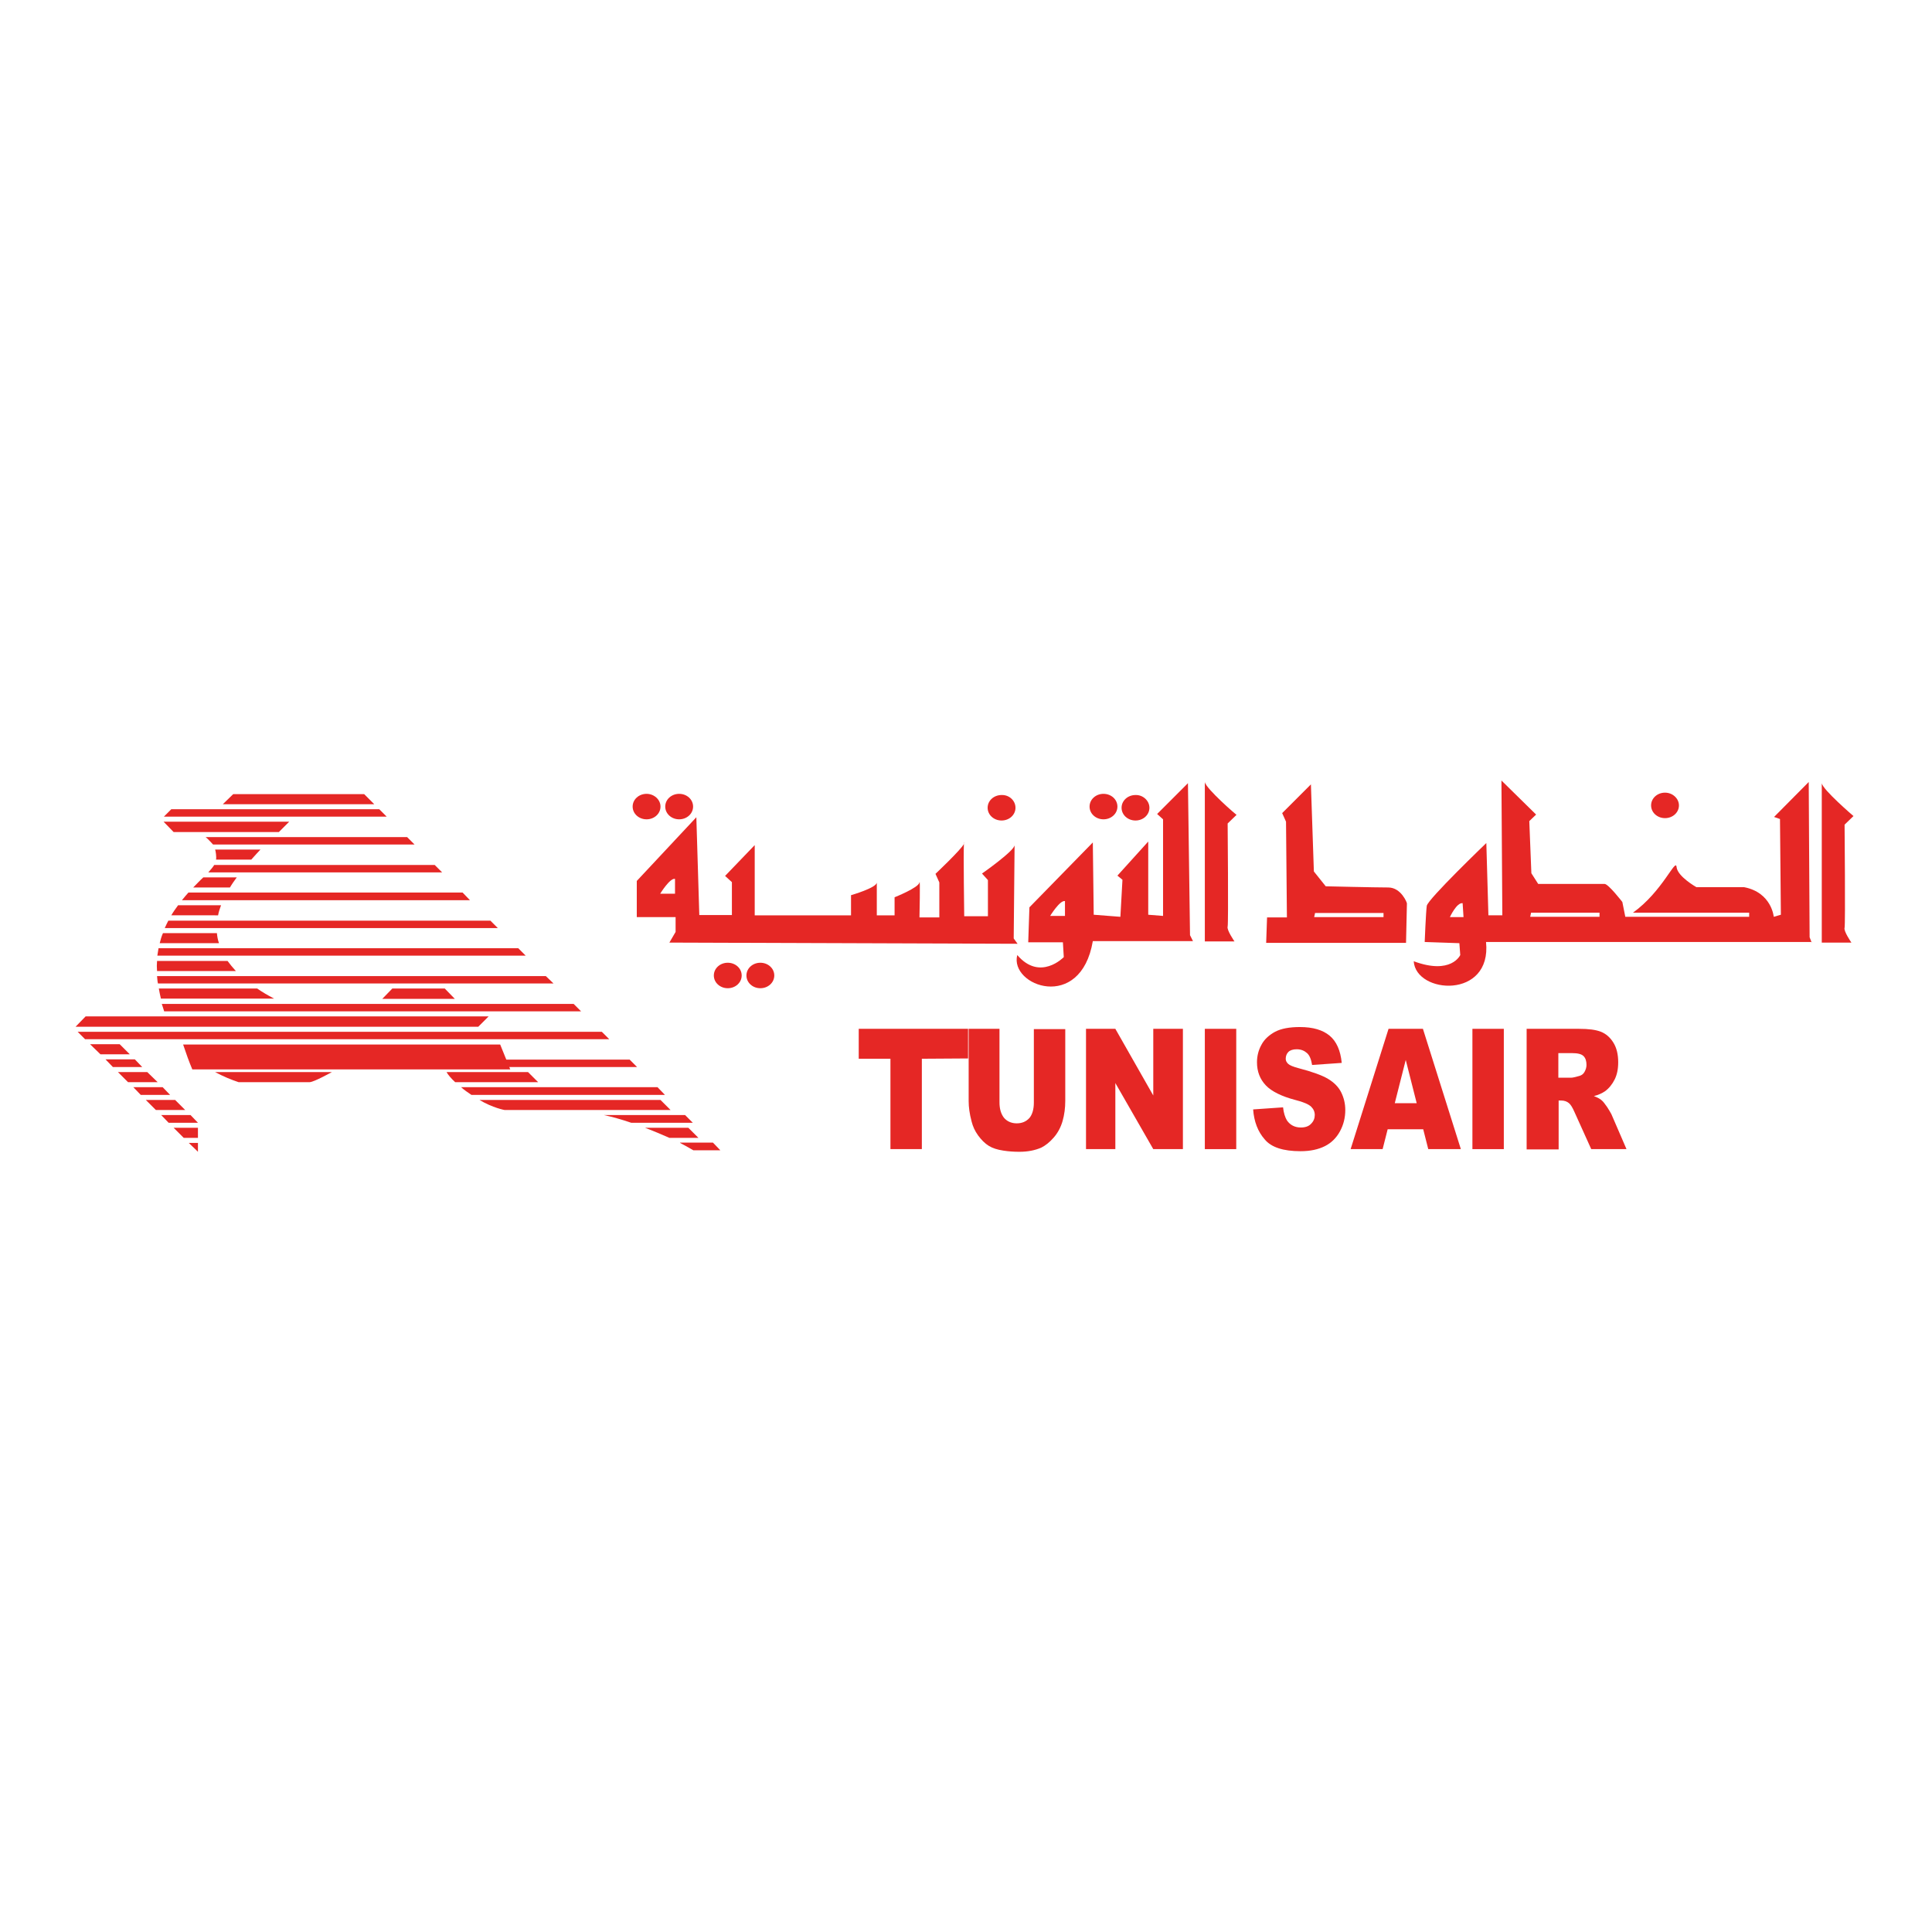 <?xml version="1.0" encoding="utf-8"?>
<!-- Generator: Adobe Illustrator 19.2.1, SVG Export Plug-In . SVG Version: 6.00 Build 0)  -->
<svg version="1.1" id="layer" xmlns="http://www.w3.org/2000/svg" xmlns:xlink="http://www.w3.org/1999/xlink" x="0px" y="0px"
	 viewBox="0 0 652 652" style="enable-background:new 0 0 652 652;" xml:space="preserve">
<style type="text/css">
	.st0{fill:#E52725;}
</style>
<g>
	<path class="st0" d="M614.8,264.3v53.8h10c0,0-2.7-3.9-2.3-5c0.3-1.1,0-34.8,0-34.8l3-2.9C625.5,275.4,615.1,266.5,614.8,264.3"/>
	<path class="st0" d="M466.9,309.5h-23.4l0.3-1.4h23.1V309.5z M468.5,299.5c-4.3,0-21.1-0.4-21.1-0.4l-4-5l-1-29.4l-9.7,9.7l1.3,2.9
		l0.3,32.3h-6.7l-0.3,8.6h47.2l0.3-13.3C474.9,304.8,472.9,299.5,468.5,299.5"/>
	<path class="st0" d="M566.6,271.8c0,2.4-2.1,4.3-4.7,4.3c-2.6,0-4.7-1.9-4.7-4.3c0-2.4,2.1-4.3,4.7-4.3
		C564.5,267.5,566.6,269.5,566.6,271.8"/>
	<path class="st0" d="M489.3,309.5c0,0,2.3-5,4.3-4.7l0.3,4.7H489.3z M516.7,308h23.1v1.4h-23.4L516.7,308z M611.4,318.1l-0.7-1.8
		l-0.3-52.4l-11.7,11.8l2,0.7l0.3,32.3l-2.4,0.7c0,0-0.7-8.2-10-10h-16.1c0,0-6.4-3.6-6.7-6.8c-0.3-3.2-4.7,8.2-14.7,15.4h39.2v1.4
		h-41.8l-1-5c0,0-4.7-6.1-6-6.1h-22.4l-2.3-3.6l-0.7-17.6l2.3-2.2l-11.7-11.5l0.3,45.5h-4.7l-0.7-24.4c0,0-19.8,19-20.1,21.2
		c-0.3,2.1-0.7,12.2-0.7,12.2l11.7,0.4l0.3,4c0,0-3,6.8-15.7,2.1c0.7,11.1,26.4,12.9,24.4-6.5H611.4z"/>
	<path class="st0" d="M406.6,263.9v53.8h10c0,0-2.7-3.9-2.3-5c0.3-1.1,0-34.8,0-34.8l3-2.9C417.3,275.1,406.9,266.1,406.6,263.9"/>
	<path class="st0" d="M359.4,309.1h-5c0,0,3.3-5.4,5-5V309.1z M401.6,315.6l-0.7-51.3l-10.4,10.4l2,1.8v32.6l-5-0.4V284l-10.4,11.5
		l1.7,1.4l-0.7,12.5l-9-0.7l-0.3-24.4l-21.4,21.9l-0.4,11.8h11.7l0.3,5c0,0-8,8.3-15.7-0.7c-2.7,10.4,21.4,19.4,25.5-4.7h33.8
		L401.6,315.6z"/>
	<path class="st0" d="M325.2,284.7c0.1-0.1,0.1-0.2,0.1-0.3C325.2,284.3,325.2,284.4,325.2,284.7"/>
	<path class="st0" d="M222.8,301.6c0,0,3.3-5.4,5-5v5H222.8z M225.9,318.1l117.5,0.4l-1.3-1.8l0.3-31.6c0.3,1.8-11,9.7-11,9.7l2,2.2
		v12.2h-8c0,0-0.3-21.6-0.1-24.4c-0.9,1.9-9.6,10.1-9.6,10.1l1.3,2.9v11.8h-6.7c0,0,0.3-13.6,0-11.8c-0.3,1.8-8.4,5-8.4,5v6.1h-6
		v-11.1c0,1.8-8.7,4.3-8.7,4.3v6.8h-32.5v-23.7l-10,10.4l2.3,2.1v11.1h-11l-1-33l-20.1,21.5v12.2h13.1v5L225.9,318.1z"/>
	<path class="st0" d="M387.9,272.6c0,2.4-2.1,4.3-4.7,4.3c-2.6,0-4.7-1.9-4.7-4.3c0-2.4,2.1-4.3,4.7-4.3
		C385.7,268.2,387.9,270.2,387.9,272.6"/>
	<path class="st0" d="M377.1,272.2c0,2.4-2.1,4.3-4.7,4.3c-2.6,0-4.7-1.9-4.7-4.3c0-2.4,2.1-4.3,4.7-4.3
		C375,267.9,377.1,269.8,377.1,272.2"/>
	<path class="st0" d="M342.7,272.6c0,2.4-2.1,4.3-4.7,4.3c-2.6,0-4.7-1.9-4.7-4.3c0-2.4,2.1-4.3,4.7-4.3
		C340.6,268.2,342.7,270.2,342.7,272.6"/>
	<path class="st0" d="M261.3,329.2c0,2.4-2.1,4.3-4.7,4.3c-2.6,0-4.7-1.9-4.7-4.3c0-2.4,2.1-4.3,4.7-4.3
		C259.2,324.9,261.3,326.8,261.3,329.2"/>
	<path class="st0" d="M250.3,329.2c0,2.4-2.1,4.3-4.7,4.3c-2.6,0-4.7-1.9-4.7-4.3c0-2.4,2.1-4.3,4.7-4.3
		C248.2,324.9,250.3,326.8,250.3,329.2"/>
	<path class="st0" d="M233.9,272.2c0,2.4-2.1,4.3-4.7,4.3c-2.6,0-4.7-1.9-4.7-4.3c0-2.4,2.1-4.3,4.7-4.3
		C231.8,267.9,233.9,269.8,233.9,272.2"/>
	<path class="st0" d="M222.9,272.2c0,2.4-2.1,4.3-4.7,4.3c-2.6,0-4.7-1.9-4.7-4.3c0-2.4,2.1-4.3,4.7-4.3
		C220.7,267.9,222.9,269.8,222.9,272.2"/>
</g>
<polygon class="st0" points="326.7,357.2 311.1,357.3 311.1,387.8 300.5,387.8 300.5,357.3 289.8,357.3 289.8,347.2 326.7,347.2 "/>
<g>
	<path class="st0" d="M326.7,347.2h10.6V372c0,2.2,0.5,3.9,1.5,5.2c1,1.2,2.5,1.9,4.3,1.9c1.8,0,3.2-0.6,4.3-1.8
		c1-1.2,1.5-3,1.5-5.2v-24.8h10.6v24.2c0,2.4-0.3,4.7-0.9,6.8c-0.6,2.1-1.6,4-3,5.6c-1.4,1.6-2.8,2.7-4.2,3.4
		c-2.1,0.9-4.5,1.4-7.4,1.4c-1.7,0-3.5-0.1-5.4-0.4c-2-0.3-3.6-0.8-4.9-1.6c-1.3-0.8-2.5-2-3.6-3.5c-1.1-1.5-1.8-3.1-2.2-4.7
		c-0.7-2.6-1-4.9-1-6.9v-14.2V347.2z"/>
</g>
<polygon class="st0" points="366.5,347.2 376.4,347.2 389.2,369.7 389.2,347.2 399.2,347.2 399.2,387.8 389.2,387.8 376.4,365.5 
	376.4,387.8 366.5,387.8 "/>
<rect x="406.6" y="347.2" class="st0" width="10.6" height="40.6"/>
<g>
	<path class="st0" d="M422.9,374.4l10.1-0.7c0.2,1.9,0.7,3.4,1.3,4.4c1.1,1.6,2.7,2.4,4.7,2.4c1.5,0,2.7-0.4,3.5-1.3
		c0.8-0.8,1.2-1.8,1.2-2.9c0-1.1-0.4-2-1.2-2.8c-0.8-0.8-2.6-1.6-5.4-2.3c-4.6-1.2-8-2.9-9.9-4.9c-2-2.1-3-4.7-3-7.8
		c0-2.1,0.5-4.1,1.5-5.9c1-1.9,2.6-3.3,4.6-4.4c2.1-1.1,4.9-1.6,8.4-1.6c4.4,0,7.7,1,10,2.9c2.3,1.9,3.7,5,4.1,9.2l-10,0.7
		c-0.3-1.8-0.8-3.2-1.7-4c-0.9-0.8-2-1.3-3.5-1.3c-1.2,0-2.2,0.3-2.8,0.9c-0.6,0.6-0.9,1.4-0.9,2.3c0,0.7,0.3,1.2,0.8,1.7
		c0.5,0.5,1.7,1,3.6,1.5c4.6,1.2,7.9,2.4,9.9,3.6c2,1.2,3.5,2.7,4.4,4.5c0.9,1.8,1.4,3.8,1.4,6c0,2.6-0.6,5-1.8,7.2
		c-1.2,2.2-2.9,3.9-5.1,5c-2.2,1.1-4.9,1.7-8.2,1.7c-5.8,0-9.9-1.3-12.1-4C424.5,381.9,423.2,378.5,422.9,374.4"/>
</g>
<path class="st0" d="M478.1,372.3l-3.7-14.6l-3.7,14.6H478.1z M480.3,381.1h-12l-1.7,6.7h-10.8l12.8-40.6h11.6l12.8,40.6H482
	L480.3,381.1z"/>
<rect x="496.9" y="347.2" class="st0" width="10.6" height="40.6"/>
<g>
	<path class="st0" d="M525.8,363.7h4.4c0.5,0,1.4-0.2,2.8-0.6c0.7-0.2,1.3-0.6,1.7-1.3c0.4-0.7,0.7-1.5,0.7-2.4c0-1.3-0.3-2.3-1-3
		c-0.7-0.7-2-1-3.9-1h-4.6V363.7z M515.2,387.8v-40.6h17.6c3.3,0,5.7,0.3,7.5,1c1.7,0.7,3.1,1.9,4.2,3.7c1.1,1.8,1.6,4,1.6,6.6
		c0,2.3-0.4,4.2-1.2,5.8c-0.8,1.6-1.9,3-3.3,4c-0.9,0.6-2.1,1.2-3.7,1.6c1.3,0.5,2.2,1,2.7,1.5c0.4,0.3,0.9,1,1.7,2.1
		c0.7,1.1,1.2,1.9,1.5,2.5l5.1,11.8h-11.9l-5.6-12.4c-0.7-1.6-1.3-2.6-1.9-3.1c-0.7-0.6-1.6-0.9-2.6-0.9h-0.9v16.5H515.2z"/>
</g>
<polygon class="st0" points="78.7,268 75.2,271.4 126.3,271.4 122.9,268 "/>
<polygon class="st0" points="57.8,273.1 55.3,275.6 130.5,275.6 128,273.1 "/>
<polygon class="st0" points="55.2,277.3 58.6,280.8 94.1,280.8 97.6,277.3 "/>
<g>
	<path class="st0" d="M139.9,285l-2.5-2.5H69.4c0.6,0.4,2.5,2.5,2.5,2.5H139.9z"/>
</g>
<polygon class="st0" points="28.9,343 25.5,346.5 161.4,346.5 164.9,343 "/>
<polygon class="st0" points="26.2,348.2 28.7,350.7 205.6,350.7 203.1,348.2 "/>
<g>
	<path class="st0" d="M226.3,374.6l-3.4-3.4h-61.1c4.5,2.7,8.5,3.4,8.5,3.4H226.3z"/>
</g>
<polygon class="st0" points="30.4,352.4 33.9,355.8 43.8,355.8 40.4,352.4 "/>
<polygon class="st0" points="39.8,361.8 43.2,365.2 53.2,365.2 49.7,361.8 "/>
<polygon class="st0" points="35.6,357.5 38.1,360.1 48,360.1 45.5,357.5 "/>
<polygon class="st0" points="45,366.9 47.5,369.5 57.4,369.5 54.9,366.9 "/>
<polygon class="st0" points="49.2,371.2 52.6,374.6 62.5,374.6 59.1,371.2 "/>
<polygon class="st0" points="54.4,376.3 56.9,378.9 66.8,378.9 64.3,376.3 "/>
<polygon class="st0" points="58.6,380.6 62,384 66.8,384 66.8,380.6 "/>
<polygon class="st0" points="63.7,385.7 66.3,388.2 66.8,388.7 66.8,385.7 "/>
<polygon class="st0" points="132.4,333.6 129,337.1 153.5,337.1 150.1,333.6 "/>
<g>
	<path class="st0" d="M70.3,294.4c0.8-0.9,1.5-1.7,2-2.5h74.4l2.5,2.5H70.3z"/>
	<path class="st0" d="M63.6,301.2c-0.7,0.8-1.5,1.7-2.2,2.6h97.2l-2.5-2.6H63.6z"/>
	<path class="st0" d="M55.6,313.2c0.4-0.9,0.8-1.7,1.2-2.5h108.7l2.5,2.5H55.6z"/>
	<path class="st0" d="M53.5,320c-0.1,0.8-0.3,1.7-0.4,2.5h124.3l-2.5-2.5H53.5z"/>
	<path class="st0" d="M53,329.4c0.1,0.8,0.1,1.7,0.3,2.5h133.5l-2.6-2.5H53z"/>
	<path class="st0" d="M55.4,341.3c-0.3-0.9-0.5-1.7-0.8-2.5l139,0l2.5,2.5H55.4z"/>
	<path class="st0" d="M87.9,286.7c-0.9,1-2,2.1-3.1,3.4H72.9c0.2-0.8-0.1-2.9-0.3-3.4H87.9z"/>
	<path class="st0" d="M79.9,296.1c-0.8,1.1-1.6,2.2-2.3,3.4H65.2c1.2-1.2,2.3-2.4,3.4-3.4H79.9z"/>
	<path class="st0" d="M73.6,308.9c0.2-1.2,0.6-2.3,1-3.4H60.1c-0.8,1.1-1.6,2.2-2.3,3.4H73.6z"/>
	<path class="st0" d="M73.2,314.9c0.1,1.1,0.3,2.3,0.7,3.4h-20c0.3-1.2,0.6-2.3,1.1-3.4H73.2z"/>
	<path class="st0" d="M79.6,327.7c-1.1-1.2-2-2.3-2.8-3.4H53c-0.1,1.1-0.1,2.2,0,3.4H79.6z"/>
	<path class="st0" d="M86.8,333.6c1.7,1.2,3.6,2.3,5.7,3.4H54.3c-0.3-1.2-0.5-2.3-0.7-3.4H86.8z"/>
	<path class="st0" d="M64.9,360.9c-1.1-2.6-2.1-5.4-3.1-8.4h107l3.4,8.4L64.9,360.9z"/>
	<path class="st0" d="M70,360.1c-1.1-0.7-2.2-1.6-3.3-2.5h145.8l2.5,2.5H70z"/>
	<path class="st0" d="M80.5,365.2c-2.4-0.8-5.1-1.9-7.9-3.4h39.4c0,0-6.1,3.4-7.5,3.4L80.5,365.2z"/>
	<path class="st0" d="M153.6,365.2c-1.4-1.3-2.4-2.5-2.9-3.4h27.5l3.4,3.4H153.6z"/>
	<path class="st0" d="M159.1,369.5c-1.2-0.8-2.5-1.7-3.5-2.6h66.3l2.5,2.6H159.1z"/>
	<path class="st0" d="M213,378.9c-3.2-1.1-6.4-2-9.2-2.6h27.4l2.6,2.6H213z"/>
	<path class="st0" d="M217.7,380.6c2.9,1.1,5.7,2.3,8.2,3.4h9.8l-3.4-3.4H217.7z"/>
	<path class="st0" d="M229.5,385.7c1.7,0.9,3.3,1.8,4.5,2.5l9.1,0l-2.5-2.6H229.5z"/>
</g>
</svg>
